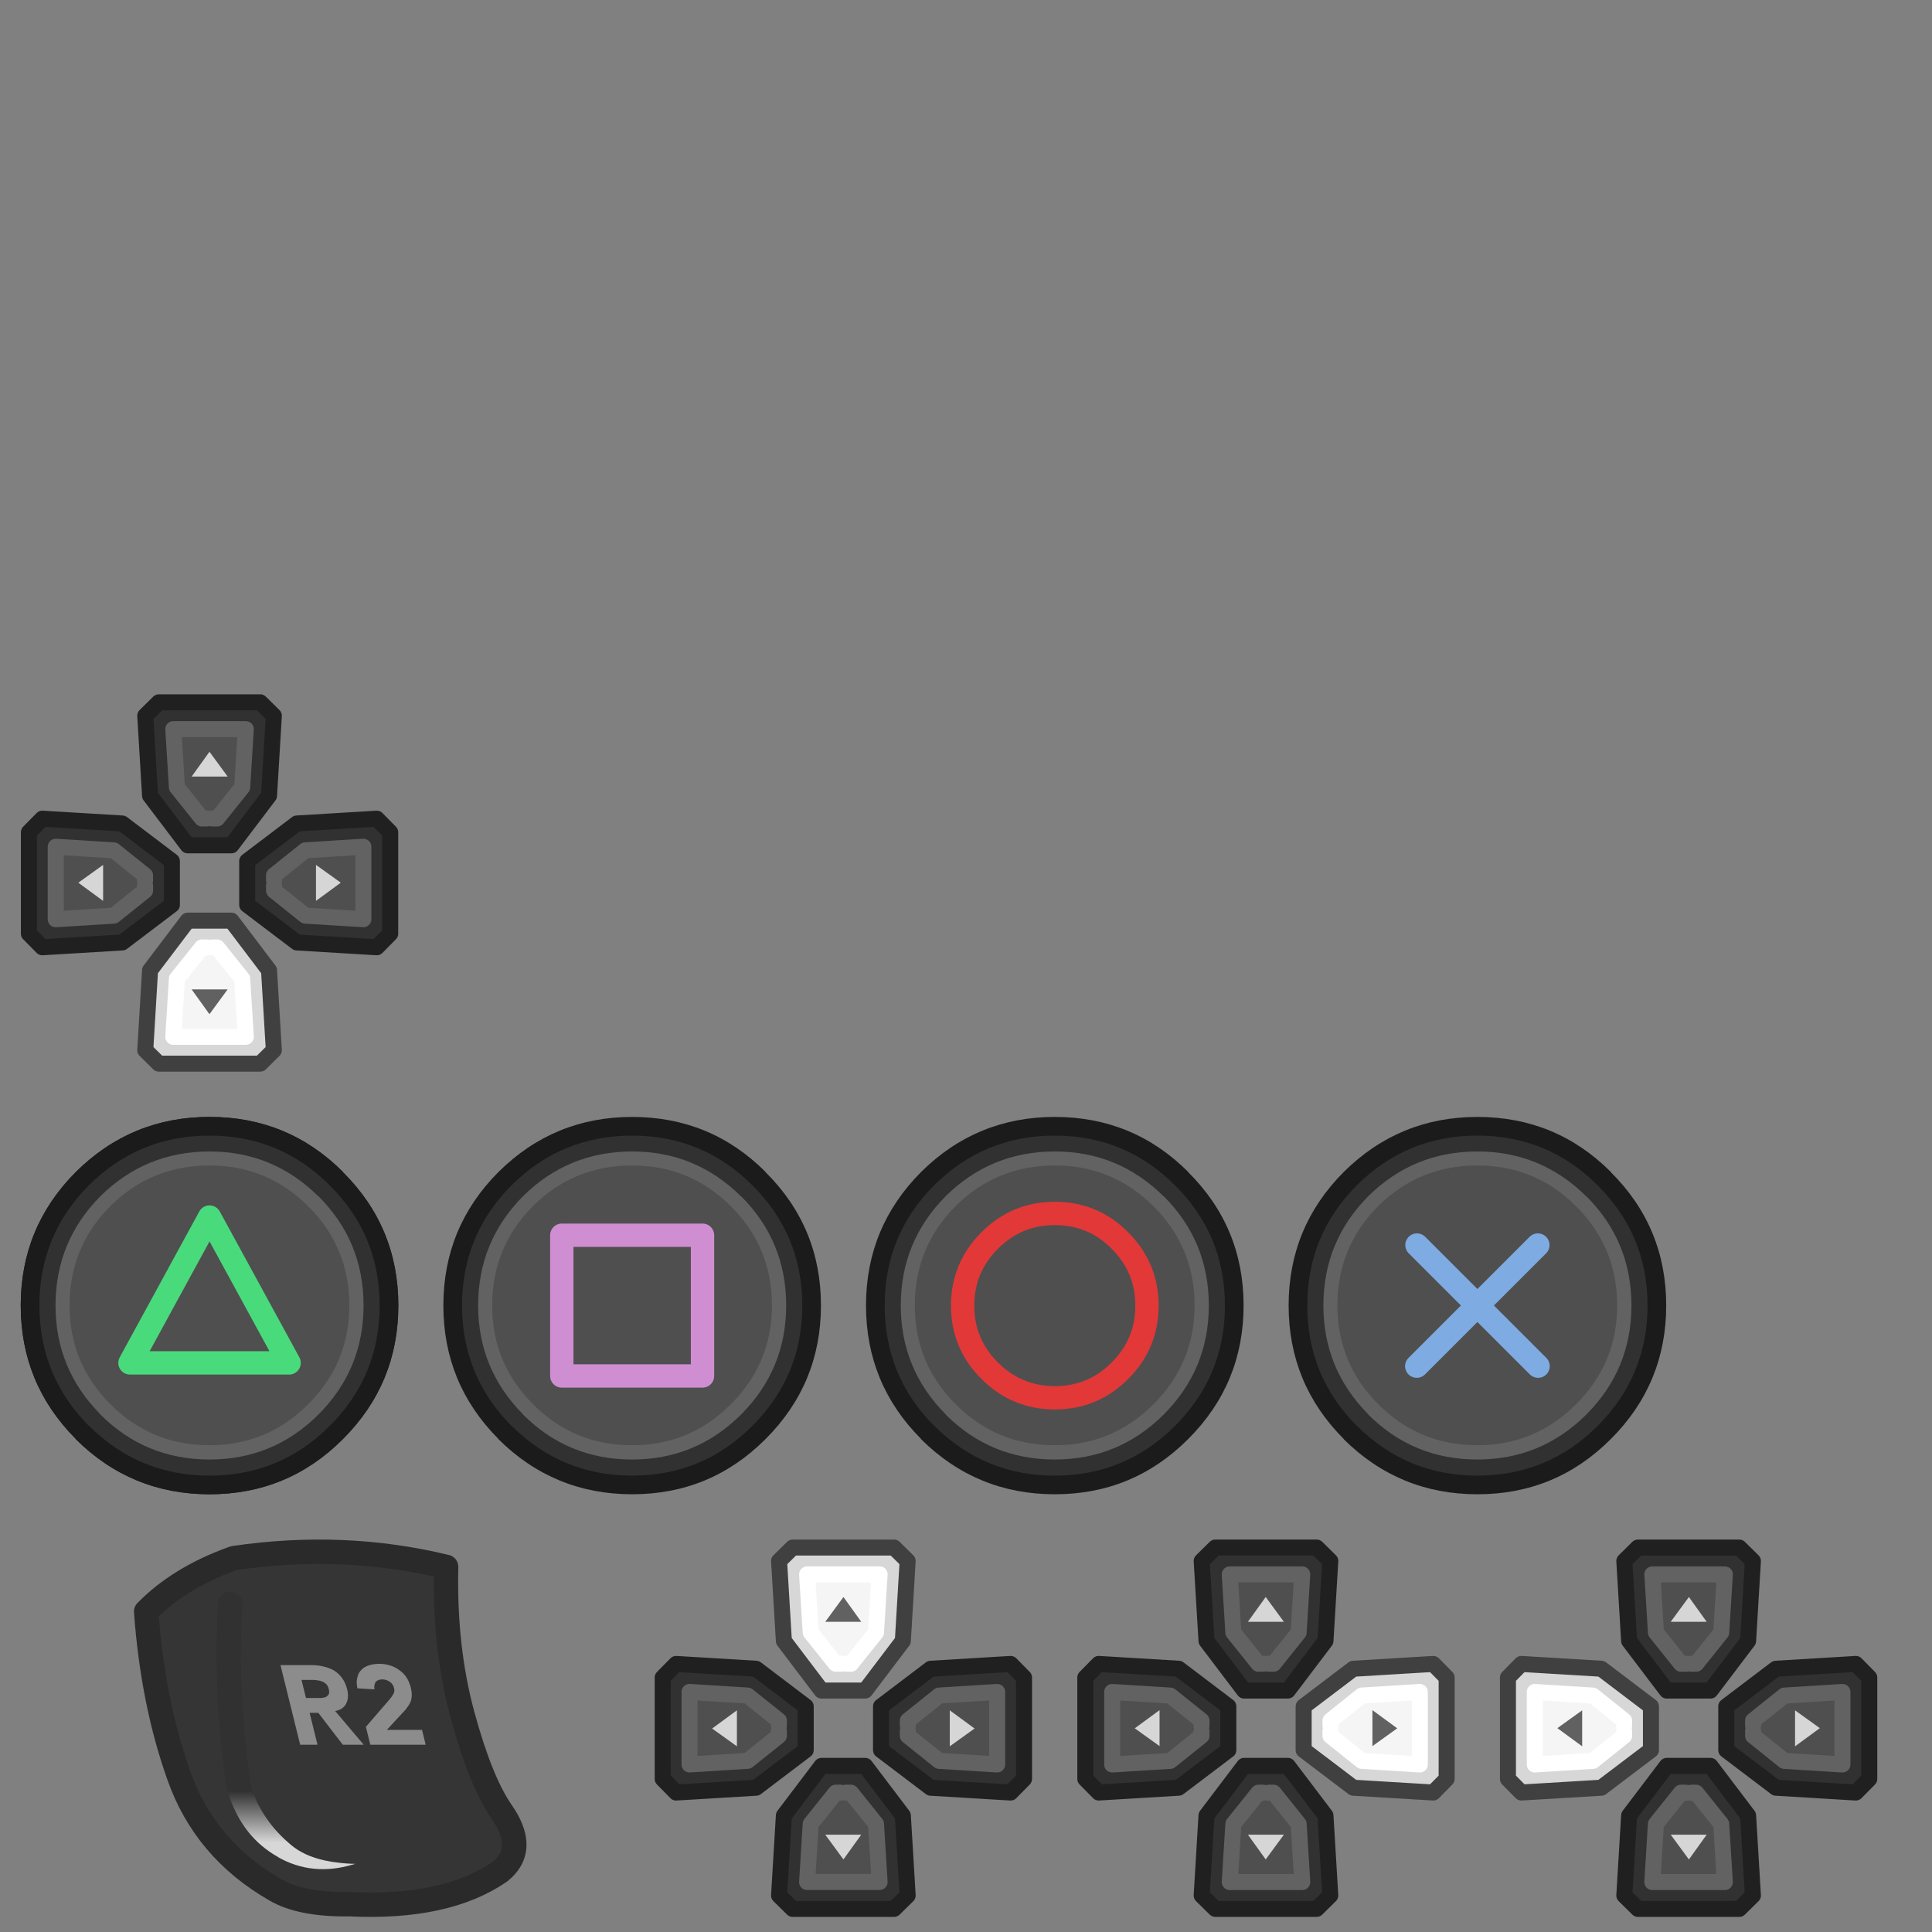 <?xml version="1.0" encoding="UTF-8" standalone="no"?>
<!-- Created with Inkscape (http://www.inkscape.org/) -->

<svg
   width="512"
   height="512"
   viewBox="0 -3 135.467 135.467"
   version="1.1"
   id="svg1"
   xml:space="preserve"
   inkscape:version="1.3.2 (091e20e, 2023-11-25, custom)"
   sodipodi:docname="ps-color.svg"
   inkscape:export-filename="buttons-keys.png"
   inkscape:export-xdpi="96"
   inkscape:export-ydpi="96"
   xmlns:inkscape="http://www.inkscape.org/namespaces/inkscape"
   xmlns:sodipodi="http://sodipodi.sourceforge.net/DTD/sodipodi-0.dtd"
   xmlns:xlink="http://www.w3.org/1999/xlink"
   xmlns="http://www.w3.org/2000/svg"
   xmlns:svg="http://www.w3.org/2000/svg"><rect x="0" y="-3" width="135.467" height="135.467" fill="#808080" stroke="none"/><sodipodi:namedview
     id="namedview1"
     pagecolor="#ff00ff"
     bordercolor="#eeeeee"
     borderopacity="1"
     inkscape:showpageshadow="0"
     inkscape:pageopacity="0"
     inkscape:pagecheckerboard="0"
     inkscape:deskcolor="#ff00ff"
     inkscape:document-units="px"
     inkscape:zoom="0.53008455"
     inkscape:cx="-13.205441"
     inkscape:cy="734.78844"
     inkscape:window-width="3840"
     inkscape:window-height="2054"
     inkscape:window-x="-11"
     inkscape:window-y="-11"
     inkscape:window-maximized="1"
     inkscape:current-layer="layer1"
     showguides="true" /><defs
     id="defs1"><linearGradient
       id="Gradient_9"
       gradientUnits="userSpaceOnUse"
       x1="49"
       y1="27.5"
       x2="49"
       y2="38"
       spreadMethod="pad"><stop
         offset="0%"
         stop-color="#D7D7D7"
         id="stop17" /><stop
         offset="100%"
         stop-color="#313131"
         id="stop18" /></linearGradient><linearGradient
       id="Gradient_10"
       gradientUnits="userSpaceOnUse"
       x1="49"
       y1="42.487"
       x2="49"
       y2="29.013"
       spreadMethod="pad"><stop
         offset="0%"
         stop-color="#4F4F4F"
         id="stop19" /><stop
         offset="100%"
         stop-color="#F5F5F5"
         id="stop20" /></linearGradient><linearGradient
       id="Gradient_11"
       gradientUnits="userSpaceOnUse"
       x1="49.5"
       y1="32.263"
       x2="49.5"
       y2="40.237"
       spreadMethod="pad"><stop
         offset="0%"
         stop-color="#FFFFFF"
         id="stop21" /><stop
         offset="100%"
         stop-color="#626262"
         id="stop22" /></linearGradient><linearGradient
       id="Gradient_12"
       gradientUnits="userSpaceOnUse"
       x1="49"
       y1="20.513"
       x2="49"
       y2="32.487"
       spreadMethod="pad"><stop
         offset="0%"
         stop-color="#404040"
         id="stop23" /><stop
         offset="100%"
         stop-color="#1B1B1B"
         id="stop24" /></linearGradient><linearGradient
       id="Gradient_13"
       gradientUnits="userSpaceOnUse"
       x1="72.5"
       y1="49"
       x2="62"
       y2="49"
       spreadMethod="pad"><stop
         offset="0%"
         stop-color="#D7D7D7"
         id="stop25" /><stop
         offset="100%"
         stop-color="#313131"
         id="stop26" /></linearGradient><linearGradient
       id="Gradient_14"
       gradientUnits="userSpaceOnUse"
       x1="57.513"
       y1="49"
       x2="70.988"
       y2="49"
       spreadMethod="pad"><stop
         offset="0%"
         stop-color="#4F4F4F"
         id="stop27" /><stop
         offset="100%"
         stop-color="#F5F5F5"
         id="stop28" /></linearGradient><linearGradient
       id="Gradient_15"
       gradientUnits="userSpaceOnUse"
       x1="67.738"
       y1="49.5"
       x2="59.763"
       y2="49.5"
       spreadMethod="pad"><stop
         offset="0%"
         stop-color="#FFFFFF"
         id="stop29" /><stop
         offset="100%"
         stop-color="#626262"
         id="stop30" /></linearGradient><linearGradient
       id="Gradient_16"
       gradientUnits="userSpaceOnUse"
       x1="79.488"
       y1="49"
       x2="67.512"
       y2="49"
       spreadMethod="pad"><stop
         offset="0%"
         stop-color="#404040"
         id="stop31" /><stop
         offset="100%"
         stop-color="#1B1B1B"
         id="stop32" /></linearGradient><linearGradient
       id="Gradient_1"
       gradientUnits="userSpaceOnUse"
       x1="51"
       y1="72.5"
       x2="51"
       y2="62"
       spreadMethod="pad"><stop
         offset="0%"
         stop-color="#D7D7D7"
         id="stop33" /><stop
         offset="100%"
         stop-color="#313131"
         id="stop34" /></linearGradient><linearGradient
       id="Gradient_2"
       gradientUnits="userSpaceOnUse"
       x1="51"
       y1="57.513"
       x2="51"
       y2="70.988"
       spreadMethod="pad"><stop
         offset="0%"
         stop-color="#4F4F4F"
         id="stop35" /><stop
         offset="100%"
         stop-color="#F5F5F5"
         id="stop36" /></linearGradient><linearGradient
       id="Gradient_3"
       gradientUnits="userSpaceOnUse"
       x1="50.5"
       y1="67.738"
       x2="50.5"
       y2="59.763"
       spreadMethod="pad"><stop
         offset="0%"
         stop-color="#FFFFFF"
         id="stop41" /><stop
         offset="100%"
         stop-color="#626262"
         id="stop42" /></linearGradient><linearGradient
       id="Gradient_4"
       gradientUnits="userSpaceOnUse"
       x1="51"
       y1="79.488"
       x2="51"
       y2="67.512"
       spreadMethod="pad"><stop
         offset="0%"
         stop-color="#404040"
         id="stop45" /><stop
         offset="100%"
         stop-color="#1B1B1B"
         id="stop46" /></linearGradient><linearGradient
       id="Gradient_5"
       gradientUnits="userSpaceOnUse"
       x1="27.5"
       y1="51"
       x2="38"
       y2="51"
       spreadMethod="pad"><stop
         offset="0%"
         stop-color="#D7D7D7"
         id="stop49" /><stop
         offset="100%"
         stop-color="#313131"
         id="stop50" /></linearGradient><linearGradient
       id="Gradient_6"
       gradientUnits="userSpaceOnUse"
       x1="42.487"
       y1="51"
       x2="29.013"
       y2="51"
       spreadMethod="pad"><stop
         offset="0%"
         stop-color="#4F4F4F"
         id="stop51" /><stop
         offset="100%"
         stop-color="#F5F5F5"
         id="stop52" /></linearGradient><linearGradient
       id="Gradient_7"
       gradientUnits="userSpaceOnUse"
       x1="32.263"
       y1="50.5"
       x2="40.237"
       y2="50.5"
       spreadMethod="pad"><stop
         offset="0%"
         stop-color="#FFFFFF"
         id="stop57" /><stop
         offset="100%"
         stop-color="#626262"
         id="stop58" /></linearGradient><linearGradient
       id="Gradient_8"
       gradientUnits="userSpaceOnUse"
       x1="20.513"
       y1="51"
       x2="32.487"
       y2="51"
       spreadMethod="pad"><stop
         offset="0%"
         stop-color="#404040"
         id="stop61" /><stop
         offset="100%"
         stop-color="#1B1B1B"
         id="stop62" /></linearGradient><linearGradient
       id="Gradient_1-9"
       gradientUnits="userSpaceOnUse"
       x1="146.75"
       y1="55.688"
       x2="146.75"
       y2="2.812"
       spreadMethod="pad"><stop
         offset="0%"
         stop-color="#616161"
         id="stop1" /><stop
         offset="95.294%"
         stop-color="#353535"
         id="stop2" /></linearGradient><linearGradient
       inkscape:collect="always"
       xlink:href="#Gradient_1"
       id="linearGradient38"
       gradientUnits="userSpaceOnUse"
       x1="51"
       y1="72.5"
       x2="51"
       y2="62"
       spreadMethod="pad" /></defs><g
     inkscape:label="Capa 1"
     inkscape:groupmode="layer"
     id="layer1"><g
       transform="matrix(0.292,0,0,0.292,-115.418,162.739)"
       id="g121-8-9" /><g
       id="g122" /><g
       id="g62"
       transform="translate(-367.728,0.234)"><path
         fill="#1b1b1b"
         stroke="none"
         d="m 480.664,78.944 h 0.016 c -2.574,-2.574 -5.694,-3.862 -9.359,-3.862 -3.654,0 -6.78,1.287 -9.376,3.862 -2.574,2.585 -3.862,5.705 -3.862,9.359 0,3.654 1.287,6.774 3.862,9.359 v 0.016 c 2.596,2.574 5.721,3.862 9.376,3.862 3.654,0 6.769,-1.287 9.343,-3.862 l 0.016,-0.016 c 2.585,-2.585 3.878,-5.705 3.878,-9.359 0,-3.665 -1.298,-6.785 -3.894,-9.359"
         id="path22-3-7-6"
         sodipodi:nodetypes="ccscsccssssc"
         style="stroke-width:0.327" /><path
         fill="#313131"
         stroke="none"
         d="m 479.748,79.877 c -2.323,-2.323 -5.132,-3.485 -8.427,-3.485 -3.294,0 -6.109,1.156 -8.443,3.469 l -0.016,0.016 c -2.313,2.323 -3.469,5.132 -3.469,8.427 0,3.294 1.156,6.109 3.469,8.443 h 0.016 c 2.334,2.323 5.149,3.485 8.443,3.485 3.294,0 6.103,-1.162 8.427,-3.485 2.334,-2.334 3.502,-5.149 3.502,-8.443 0,-3.294 -1.167,-6.103 -3.502,-8.427"
         id="path23-7-8-2"
         sodipodi:nodetypes="cscssccsssc"
         style="stroke-width:0.327" /><path
         fill="#626262"
         stroke="none"
         d="m 478.962,80.646 h -0.016 c -2.116,-2.094 -4.658,-3.142 -7.625,-3.142 -2.989,0 -5.541,1.047 -7.658,3.142 -2.094,2.116 -3.142,4.669 -3.142,7.658 0,2.967 1.047,5.509 3.142,7.625 v 0.016 c 2.105,2.105 4.658,3.158 7.658,3.158 2.978,0 5.525,-1.053 7.641,-3.158 2.105,-2.116 3.158,-4.663 3.158,-7.641 0,-3 -1.053,-5.552 -3.158,-7.658"
         id="path24-1-6-4"
         sodipodi:nodetypes="ccscsccscsc"
         style="stroke-width:0.327" /><path
         fill="#4f4f4f"
         stroke="none"
         d="m 478.242,81.349 c -1.909,-1.909 -4.216,-2.863 -6.921,-2.863 -2.727,0 -5.045,0.949 -6.954,2.847 l -0.016,0.016 c -1.898,1.909 -2.847,4.227 -2.847,6.954 0,2.705 0.954,5.012 2.863,6.921 1.909,1.92 4.227,2.88 6.954,2.88 2.694,0 5.002,-0.96 6.921,-2.88 1.92,-1.92 2.88,-4.227 2.88,-6.921 0,-2.727 -0.96,-5.045 -2.88,-6.954"
         id="path25-4-1-6"
         sodipodi:nodetypes="csccscsssc"
         style="stroke-width:0.327" /><path
         id="use134-5"
         stroke="#7eabe2"
         stroke-width="1.636"
         stroke-linejoin="round"
         stroke-linecap="round"
         fill="none"
         d="m 475.559,84.066 -4.238,4.238 4.254,4.254 m -8.509,0 4.254,-4.254 -4.238,-4.238" /></g><g
       id="g60"
       transform="translate(-367.589,0.234)"><path
         fill="#1b1b1b"
         stroke="none"
         d="m 421.258,78.944 h 0.016 c -2.574,-2.574 -5.694,-3.862 -9.359,-3.862 -3.654,0 -6.78,1.287 -9.376,3.862 -2.574,2.585 -3.862,5.705 -3.862,9.359 0,3.654 1.287,6.774 3.862,9.359 v 0.016 c 2.596,2.574 5.721,3.862 9.376,3.862 3.654,0 6.769,-1.287 9.343,-3.862 l 0.016,-0.016 c 2.585,-2.585 3.878,-5.705 3.878,-9.359 0,-3.665 -1.298,-6.785 -3.894,-9.359"
         id="path22-3-7"
         sodipodi:nodetypes="ccscsccssssc"
         style="stroke-width:0.327" /><path
         fill="#313131"
         stroke="none"
         d="m 420.342,79.877 c -2.323,-2.323 -5.132,-3.485 -8.427,-3.485 -3.294,0 -6.109,1.156 -8.443,3.469 l -0.016,0.016 c -2.313,2.323 -3.469,5.132 -3.469,8.427 0,3.294 1.156,6.109 3.469,8.443 h 0.016 c 2.334,2.323 5.149,3.485 8.443,3.485 3.294,0 6.103,-1.162 8.427,-3.485 2.334,-2.334 3.502,-5.149 3.502,-8.443 0,-3.294 -1.167,-6.103 -3.502,-8.427"
         id="path23-7-8"
         sodipodi:nodetypes="cscssccsssc"
         style="stroke-width:0.327" /><path
         fill="#626262"
         stroke="none"
         d="m 419.556,80.646 h -0.016 c -2.116,-2.094 -4.658,-3.142 -7.625,-3.142 -2.989,0 -5.541,1.047 -7.658,3.142 -2.094,2.116 -3.142,4.669 -3.142,7.658 0,2.967 1.047,5.509 3.142,7.625 v 0.016 c 2.105,2.105 4.658,3.158 7.658,3.158 2.978,0 5.525,-1.053 7.641,-3.158 2.105,-2.116 3.158,-4.663 3.158,-7.641 0,-3 -1.053,-5.552 -3.158,-7.658"
         id="path24-1-6"
         sodipodi:nodetypes="ccscsccscsc"
         style="stroke-width:0.327" /><path
         fill="#4f4f4f"
         stroke="none"
         d="m 418.836,81.349 c -1.909,-1.909 -4.216,-2.863 -6.921,-2.863 -2.727,0 -5.045,0.949 -6.954,2.847 l -0.016,0.016 c -1.898,1.909 -2.847,4.227 -2.847,6.954 0,2.705 0.954,5.012 2.863,6.921 1.909,1.92 4.227,2.88 6.954,2.88 2.694,0 5.002,-0.96 6.921,-2.88 1.92,-1.92 2.88,-4.227 2.88,-6.921 0,-2.727 -0.96,-5.045 -2.88,-6.954"
         id="path25-4-1"
         sodipodi:nodetypes="csccscsssc"
         style="stroke-width:0.327" /><path
         id="use136-9"
         stroke="#d08ed2"
         stroke-width="1.636"
         stroke-linejoin="round"
         stroke-linecap="round"
         fill="none"
         d="m 416.848,93.245 h -9.867 V 83.378 h 9.867 z" /></g><g
       id="g61"
       transform="translate(-367.615,0.234)"><path
         fill="#1b1b1b"
         stroke="none"
         d="m 450.918,78.944 h 0.016 c -2.574,-2.574 -5.694,-3.862 -9.359,-3.862 -3.654,0 -6.78,1.287 -9.376,3.862 -2.574,2.585 -3.862,5.705 -3.862,9.359 0,3.654 1.287,6.774 3.862,9.359 v 0.016 c 2.596,2.574 5.721,3.862 9.376,3.862 3.654,0 6.769,-1.287 9.343,-3.862 l 0.016,-0.016 c 2.585,-2.585 3.878,-5.705 3.878,-9.359 0,-3.665 -1.298,-6.785 -3.894,-9.359"
         id="path22-3-7-5"
         sodipodi:nodetypes="ccscsccssssc"
         style="stroke-width:0.327" /><path
         fill="#313131"
         stroke="none"
         d="m 450.001,79.877 c -2.323,-2.323 -5.132,-3.485 -8.427,-3.485 -3.294,0 -6.109,1.156 -8.443,3.469 l -0.016,0.016 c -2.313,2.323 -3.469,5.132 -3.469,8.427 0,3.294 1.156,6.109 3.469,8.443 h 0.016 c 2.334,2.323 5.149,3.485 8.443,3.485 3.294,0 6.103,-1.162 8.427,-3.485 2.334,-2.334 3.502,-5.149 3.502,-8.443 0,-3.294 -1.167,-6.103 -3.502,-8.427"
         id="path23-7-8-1"
         sodipodi:nodetypes="cscssccsssc"
         style="stroke-width:0.327" /><path
         fill="#626262"
         stroke="none"
         d="m 449.216,80.646 h -0.016 c -2.116,-2.094 -4.658,-3.142 -7.625,-3.142 -2.989,0 -5.541,1.047 -7.658,3.142 -2.094,2.116 -3.142,4.669 -3.142,7.658 0,2.967 1.047,5.509 3.142,7.625 v 0.016 c 2.105,2.105 4.658,3.158 7.658,3.158 2.978,0 5.525,-1.053 7.641,-3.158 2.105,-2.116 3.158,-4.663 3.158,-7.641 0,-3 -1.053,-5.552 -3.158,-7.658"
         id="path24-1-6-8"
         sodipodi:nodetypes="ccscsccscsc"
         style="stroke-width:0.327" /><path
         fill="#4f4f4f"
         stroke="none"
         d="m 448.496,81.349 c -1.909,-1.909 -4.216,-2.863 -6.921,-2.863 -2.727,0 -5.045,0.949 -6.954,2.847 l -0.016,0.016 c -1.898,1.909 -2.847,4.227 -2.847,6.954 0,2.705 0.954,5.012 2.863,6.921 1.909,1.92 4.227,2.88 6.954,2.88 2.694,0 5.002,-0.96 6.921,-2.88 1.92,-1.92 2.88,-4.227 2.88,-6.921 0,-2.727 -0.96,-5.045 -2.88,-6.954"
         id="path25-4-1-1"
         sodipodi:nodetypes="csccscsssc"
         style="stroke-width:0.327" /><path
         id="use140-8"
         stroke="#e23838"
         stroke-width="1.636"
         stroke-linejoin="round"
         stroke-linecap="round"
         fill="none"
         d="m 441.575,81.849 q 2.683,0 4.565,1.898 1.898,1.898 1.898,4.565 0,2.683 -1.898,4.565 -1.882,1.898 -4.565,1.898 -2.667,0 -4.565,-1.898 -1.898,-1.882 -1.898,-4.565 0,-2.667 1.898,-4.565 1.898,-1.898 4.565,-1.898 z" /></g><g
       id="g13-7"
       transform="translate(0.351,-103.542)"><g
         id="use86-4-5"
         transform="matrix(0.342,0,0,0.342,5.653,204.948)"><path
           fill="#353535"
           stroke="none"
           d="m 84.85,78.4 c 2.107,-1.682 3.09,-3.682 2.95,-6 -0.107,-1.842 -0.94,-3.892 -2.5,-6.15 -2.9,-4.133 -5.6,-10.8 -8.1,-20 -2.5,-9.233 -3.617,-19.333 -3.35,-30.3 -13.967,-3.4 -28.45,-4 -43.45,-1.8 -0.17,0.06 -0.336,0.11 -0.5,0.15 -7.204,2.64 -13.037,6.24 -17.5,10.8 0.9,12.367 3.133,23.567 6.7,33.6 3.533,10.067 10.117,17.867 19.75,23.4 3.5,2.067 8.583,3.05 15.25,2.95 13.133,0.633 23.383,-1.583 30.75,-6.65"
           id="path3-4-5"
           sodipodi:nodetypes="cccccccccccc" /><path
           fill="url(#Gradient_1)"
           stroke="none"
           d="m 29.8,21 q -1.026,-0.063 -1.8,0.6 -0.78,0.714 -0.85,1.75 -1.063,17.277 1.45,36.05 v 0.05 q 0.183,1.185 0.45,2.4 0.086,0.408 0.25,0.7 2.819,8.773 10.15,12.9 H 39.4 Q 46.474,79.471 54.75,77 55.034,76.935 55.3,76.85 53.427,76.818 51.75,76.6 50.481,76.47 49.3,76.2 49.172,76.193 49,76.15 44.8,75.228 42.15,73 36.238,68.089 34,61.3 34.003,61.074 33.95,60.8 33.72,59.777 33.55,58.75 31.113,40.473 32.15,23.65 32.212,22.626 31.5,21.85 30.834,21.069 29.8,21 Z"
           id="path13-2-9"
           style="fill:url(#linearGradient38)" /></g><path
         id="use87-2-3"
         stroke="#2a2a2a"
         stroke-width="1.711"
         stroke-linejoin="round"
         stroke-linecap="round"
         fill="none"
         d="m 30.93,210.407 q -0.137,5.63 1.147,10.371 1.284,4.723 2.772,6.846 0.801,1.159 0.856,2.114 0.072,1.182 -1.01,2.045 -3.782,2.601 -10.525,2.276 -3.423,0.051 -5.22,-1.01 -4.946,-2.841 -6.76,-8.009 -1.831,-5.151 -2.293,-11.5 2.291,-2.341 5.99,-3.688 0.084,-0.029 0.171,-0.06 7.701,-1.13 14.872,0.616 z" /><path
         fill="#8c8c8c"
         stroke="none"
         d="m 28.457,218.887 q -0.102,-0.411 -0.307,-0.733 -0.223,-0.322 -0.522,-0.519 -0.286,-0.215 -0.652,-0.322 -0.349,-0.107 -0.724,-0.107 -0.411,0 -0.743,0.107 -0.331,0.107 -0.529,0.322 -0.215,0.215 -0.279,0.537 -0.086,0.304 0.007,0.751 l 1.198,0.072 q -0.053,-0.286 0.073,-0.501 0.148,-0.197 0.47,-0.197 0.286,0 0.523,0.161 0.237,0.161 0.307,0.447 0.062,0.25 -0.055,0.429 -0.112,0.197 -0.238,0.34 l -1.682,1.95 0.31,1.252 h 3.882 l -0.256,-1.038 h -2.469 l 1.341,-1.449 q 0.108,-0.143 0.211,-0.304 0.09,-0.143 0.153,-0.322 0.045,-0.179 0.046,-0.394 5.61e-4,-0.215 -0.066,-0.483 m -5.421,-1.234 q -0.33,-0.179 -0.746,-0.268 -0.398,-0.089 -0.827,-0.089 h -2.147 l 1.38,5.581 h 1.216 l -0.553,-2.236 h 0.608 l 1.716,2.236 h 1.467 l -1.997,-2.361 q 0.564,-0.107 0.766,-0.519 0.22,-0.411 0.074,-1.002 -0.119,-0.483 -0.382,-0.823 -0.241,-0.322 -0.575,-0.519 m -1.442,0.68 q 0.161,0 0.349,0.036 0.183,0.018 0.326,0.089 0.161,0.072 0.281,0.197 0.103,0.125 0.156,0.34 0.053,0.215 -0.005,0.34 -0.076,0.125 -0.202,0.197 -0.13,0.054 -0.322,0.071 -0.179,0 -0.34,0 h -0.733 l -0.314,-1.27 z"
         id="path59-4-2"
         style="stroke-width:0.358" /></g><g
       id="g299-3"
       transform="translate(229.945,-146.238)"><g
         id="use78-6"
         transform="matrix(0.281,0,0,0.281,-125.588,250.373)"><path
           fill="#313131"
           stroke="none"
           d="m 35.15,71.8 -1.2,19.95 3.4,3.35 h 25.3 l 3.4,-3.35 -1.2,-19.95 -9.4,-12.4 h -10.9 l -9.4,12.4 M 48.1,66.1 h 1.25 1.3 1.25 l 6.25,7.8 0.9,14.5 h -18.1 l 0.9,-14.5 6.25,-7.8 M 66.05,8.25 62.65,4.9 h -25.3 l -3.4,3.35 1.2,19.95 9.4,12.4 h 10.9 l 9.4,-12.4 1.2,-19.95 m -25.1,3.35 h 18.1 l -0.9,14.5 -6.25,7.8 h -1.25 -1.3 -1.25 l -6.25,-7.8 -0.9,-14.5 m 54.15,25.75 -3.35,-3.4 -19.95,1.2 -12.4,9.4 v 10.9 l 12.4,9.4 19.95,1.2 3.35,-3.4 v -25.3 m -6.7,3.6 v 18.1 L 73.9,58.15 66.1,51.9 v -1.25 -1.3 -1.25 l 7.8,-6.25 z"
           id="path92-8" /><path
           fill="#4f4f4f"
           stroke="none"
           d="M 49.35,66.1 H 48.1 l -6.25,7.8 -0.9,14.5 h 18.1 L 58.15,73.9 51.9,66.1 h -1.25 -1.3 m 9.7,-54.5 h -18.1 l 0.9,14.5 6.25,7.8 h 1.25 1.3 1.25 l 6.25,-7.8 0.9,-14.5 M 88.4,59.05 v -18.1 l -14.5,0.9 -7.8,6.25 v 1.25 1.3 1.25 l 7.8,6.25 z"
           id="path93-6" /><path
           fill="#d7d7d7"
           stroke="none"
           d="m 8.25,33.95 -3.35,3.4 v 25.3 l 3.35,3.4 19.95,-1.2 12.4,-9.4 V 44.55 L 28.2,35.15 8.25,33.95 m 3.35,7 14.5,0.9 7.8,6.25 v 1.25 1.3 1.25 l -7.8,6.25 -14.5,0.9 z"
           id="path94-2" /><path
           fill="#f5f5f5"
           stroke="none"
           d="m 26.1,41.85 -14.5,-0.9 v 18.1 l 14.5,-0.9 7.8,-6.25 v -1.25 -1.3 -1.25 z"
           id="path95-6" /></g><path
         id="use79-8"
         stroke="#202020"
         stroke-width="1.123"
         stroke-linejoin="round"
         stroke-linecap="round"
         fill="none"
         d="m -98.877,260.864 -0.941,-0.955 -5.603,0.337 -3.483,2.64 v 3.062 l 3.483,2.64 5.603,0.337 0.941,-0.955 z m -9.114,-9.114 0.955,0.941 -0.337,5.603 -2.64,3.483 h -3.062 l -2.64,-3.483 -0.337,-5.603 0.955,-0.941 z m -8.061,24.394 0.955,0.941 h 7.106 l 0.955,-0.941 -0.337,-5.603 -2.64,-3.483 h -3.062 l -2.64,3.483 z" /><path
         id="use80-2"
         stroke="#626262"
         stroke-width="1.123"
         stroke-linejoin="round"
         stroke-linecap="round"
         fill="none"
         d="m -107.022,264.234 v -0.351 l 2.191,-1.755 4.073,-0.253 v 5.084 l -4.073,-0.253 -2.191,-1.755 v -0.351 m -4.34,-4.705 h 0.351 l 1.755,-2.191 0.253,-4.073 h -5.084 l 0.253,4.073 1.755,2.191 h 0.351 m 0.365,9.044 h 0.351 l 1.755,2.191 0.253,4.073 h -5.084 l 0.253,-4.073 1.755,-2.191 h 0.351" /><path
         id="use81-1"
         stroke="#404040"
         stroke-width="1.123"
         stroke-linejoin="round"
         stroke-linecap="round"
         fill="none"
         d="m -123.271,259.909 5.603,0.337 3.483,2.64 v 3.062 l -3.483,2.64 -5.603,0.337 -0.941,-0.955 v -7.106 z" /><path
         id="use82-60"
         stroke="#ffffff"
         stroke-width="1.123"
         stroke-linejoin="round"
         stroke-linecap="round"
         fill="none"
         d="m -116.066,264.234 v -0.351 l -2.191,-1.755 -4.073,-0.253 v 5.084 l 4.073,-0.253 2.191,-1.755 v -0.351" /><path
         fill="#d6d6d6"
         stroke="none"
         d="m -111.523,273.618 1.247,-1.738 h -2.523 l 1.275,1.738 m 1.247,-16.664 -1.247,-1.738 -1.275,1.738 h 2.523 m 6.195,6.209 v 2.523 l 1.738,-1.275 z"
         id="path266-3-1-9"
         style="stroke-width:0.28" /><path
         fill="#616161"
         stroke="none"
         d="m -120.745,264.41 1.738,1.275 v -2.523 z"
         id="path269-4-0-9"
         style="stroke-width:0.28" /></g><g
       id="g298-4"
       transform="translate(229.835,-146.238)"><g
         id="use88-6"
         transform="matrix(0.281,0,0,0.281,-155.111,250.373)"><path
           fill="#313131"
           stroke="none"
           d="m 35.15,71.8 -1.2,19.95 3.4,3.35 h 25.3 l 3.4,-3.35 -1.2,-19.95 -9.4,-12.4 h -10.9 l -9.4,12.4 m 15.5,-5.7 h 1.25 l 6.25,7.8 0.9,14.5 h -18.1 l 0.9,-14.5 6.25,-7.8 h 1.25 1.3 M 28.2,35.15 8.25,33.95 4.9,37.35 v 25.3 l 3.35,3.4 19.95,-1.2 12.4,-9.4 v -10.9 l -12.4,-9.4 m 5.7,12.95 v 1.25 1.3 1.25 l -7.8,6.25 -14.5,0.9 v -18.1 l 14.5,0.9 7.8,6.25 M 66.05,8.25 62.65,4.9 h -25.3 l -3.4,3.35 1.2,19.95 9.4,12.4 h 10.9 l 9.4,-12.4 1.2,-19.95 m -25.1,3.35 h 18.1 l -0.9,14.5 -6.25,7.8 h -1.25 -1.3 -1.25 l -6.25,-7.8 z"
           id="path84-7" /><path
           fill="#4f4f4f"
           stroke="none"
           d="m 51.9,66.1 h -1.25 -1.3 -1.25 l -6.25,7.8 -0.9,14.5 h 18.1 L 58.15,73.9 51.9,66.1 M 33.9,49.35 V 48.1 l -7.8,-6.25 -14.5,-0.9 v 18.1 l 14.5,-0.9 7.8,-6.25 v -1.25 -1.3 M 59.05,11.6 h -18.1 l 0.9,14.5 6.25,7.8 h 1.25 1.3 1.25 l 6.25,-7.8 z"
           id="path85-7" /><path
           fill="#d7d7d7"
           stroke="none"
           d="m 95.1,37.35 -3.35,-3.4 -19.95,1.2 -12.4,9.4 v 10.9 l 12.4,9.4 19.95,1.2 3.35,-3.4 v -25.3 m -6.7,3.6 v 18.1 L 73.9,58.15 66.1,51.9 v -1.25 -1.3 -1.25 l 7.8,-6.25 z"
           id="path86-7" /><path
           fill="#f5f5f5"
           stroke="none"
           d="m 88.4,59.05 v -18.1 l -14.5,0.9 -7.8,6.25 v 1.25 1.3 1.25 l 7.8,6.25 z"
           id="path87-7" /></g><path
         id="use89-3"
         stroke="#202020"
         stroke-width="1.123"
         stroke-linejoin="round"
         stroke-linecap="round"
         fill="none"
         d="m -136.559,252.69 -0.955,-0.941 h -7.106 l -0.955,0.941 0.337,5.603 2.64,3.483 h 3.062 l 2.64,-3.483 z m -16.235,7.218 -0.941,0.955 v 7.106 l 0.941,0.955 5.603,-0.337 3.483,-2.64 v -3.062 l -3.483,-2.64 z m 8.173,17.175 -0.955,-0.941 0.337,-5.603 2.64,-3.483 h 3.062 l 2.64,3.483 0.337,5.603 -0.955,0.941 z" /><path
         id="use90-8-9"
         stroke="#626262"
         stroke-width="1.123"
         stroke-linejoin="round"
         stroke-linecap="round"
         fill="none"
         d="m -141.25,259.895 h -0.351 l -1.755,-2.191 -0.253,-4.073 h 5.084 l -0.253,4.073 -1.755,2.191 h -0.351 m -4.705,4.705 v 0.351 l -2.191,1.755 -4.073,0.253 v -5.084 l 4.073,0.253 2.191,1.755 v 0.351 m 4.34,4.705 h -0.351 l -1.755,2.191 -0.253,4.073 h 5.084 l -0.253,-4.073 -1.755,-2.191 h -0.351" /><path
         id="use91-6-7"
         stroke="#404040"
         stroke-width="1.123"
         stroke-linejoin="round"
         stroke-linecap="round"
         fill="none"
         d="m -129.341,259.909 0.941,0.955 v 7.106 l -0.941,0.955 -5.603,-0.337 -3.483,-2.64 v -3.062 l 3.483,-2.64 z" /><path
         id="use92-1"
         stroke="#ffffff"
         stroke-width="1.123"
         stroke-linejoin="round"
         stroke-linecap="round"
         fill="none"
         d="m -136.545,264.599 v 0.351 l 2.191,1.755 4.073,0.253 v -5.084 l -4.073,0.253 -2.191,1.755 v 0.351" /><path
         fill="#d6d6d6"
         stroke="none"
         d="m -141.088,255.216 -1.247,1.738 h 2.523 l -1.275,-1.738 m -1.247,16.664 1.247,1.738 1.275,-1.738 h -2.523 m -6.195,-6.209 v -2.523 l -1.738,1.275 z"
         id="path266-3-1-2-8"
         style="stroke-width:0.28" /><path
         fill="#616161"
         stroke="none"
         d="m -131.866,264.424 -1.738,-1.275 v 2.523 z"
         id="path269-4-0-8-9"
         style="stroke-width:0.28" /></g><g
       id="g297-5"
       transform="translate(229.603,-146.238)"><g
         id="use93-2"
         transform="matrix(0.281,0,0,0.281,-184.512,250.373)"><path
           fill="#313131"
           stroke="none"
           d="m 35.15,71.8 -1.2,19.95 3.4,3.35 h 25.3 l 3.4,-3.35 -1.2,-19.95 -9.4,-12.4 h -10.9 l -9.4,12.4 m 14.2,-5.7 h 1.3 1.25 l 6.25,7.8 0.9,14.5 h -18.1 l 0.9,-14.5 6.25,-7.8 h 1.25 M 28.2,35.15 8.25,33.95 4.9,37.35 v 25.3 l 3.35,3.4 19.95,-1.2 12.4,-9.4 v -10.9 l -12.4,-9.4 m -16.6,5.8 14.5,0.9 7.8,6.25 v 1.25 1.3 1.25 l -7.8,6.25 -14.5,0.9 v -18.1 m 83.5,-3.6 -3.35,-3.4 -19.95,1.2 -12.4,9.4 v 10.9 l 12.4,9.4 19.95,1.2 3.35,-3.4 v -25.3 m -6.7,3.6 v 18.1 L 73.9,58.15 66.1,51.9 v -1.25 -1.3 -1.25 l 7.8,-6.25 z"
           id="path69-9-0" /><path
           fill="#4f4f4f"
           stroke="none"
           d="m 50.65,66.1 h -1.3 -1.25 l -6.25,7.8 -0.9,14.5 h 18.1 L 58.15,73.9 51.9,66.1 H 50.65 M 26.1,41.85 11.6,40.95 v 18.1 l 14.5,-0.9 7.8,-6.25 v -1.25 -1.3 -1.25 l -7.8,-6.25 m 62.3,17.2 v -18.1 l -14.5,0.9 -7.8,6.25 v 1.25 1.3 1.25 l 7.8,6.25 z"
           id="path70-2-8" /><path
           fill="#d7d7d7"
           stroke="none"
           d="M 66.05,8.25 62.65,4.9 h -25.3 l -3.4,3.35 1.2,19.95 9.4,12.4 h 10.9 l 9.4,-12.4 1.2,-19.95 m -25.1,3.35 h 18.1 l -0.9,14.5 -6.25,7.8 h -1.25 -1.3 -1.25 l -6.25,-7.8 z"
           id="path71-0" /><path
           fill="#f5f5f5"
           stroke="none"
           d="m 59.05,11.6 h -18.1 l 0.9,14.5 6.25,7.8 h 1.25 1.3 1.25 l 6.25,-7.8 z"
           id="path72-6" /></g><path
         id="use94-3"
         stroke="#202020"
         stroke-width="1.123"
         stroke-linejoin="round"
         stroke-linecap="round"
         fill="none"
         d="m -158.742,259.909 0.941,0.955 v 7.106 l -0.941,0.955 -5.603,-0.337 -3.483,-2.64 v -3.062 l 3.483,-2.64 z m -23.453,0 -0.941,0.955 v 7.106 l 0.941,0.955 5.603,-0.337 3.483,-2.64 v -3.062 l -3.483,-2.64 z m 7.218,16.235 0.955,0.941 h 7.106 l 0.955,-0.941 -0.337,-5.603 -2.64,-3.483 h -3.062 l -2.64,3.483 z" /><path
         id="use95-6"
         stroke="#626262"
         stroke-width="1.123"
         stroke-linejoin="round"
         stroke-linecap="round"
         fill="none"
         d="m -165.947,264.599 v 0.351 l 2.191,1.755 4.073,0.253 v -5.084 l -4.073,0.253 -2.191,1.755 v 0.351 m -9.044,0.365 v 0.351 l -2.191,1.755 -4.073,0.253 v -5.084 l 4.073,0.253 2.191,1.755 v 0.351 m 4.705,4.705 h 0.351 l 1.755,2.191 0.253,4.073 h -5.084 l 0.253,-4.073 1.755,-2.191 h 0.351" /><path
         id="use96-3"
         stroke="#404040"
         stroke-width="1.123"
         stroke-linejoin="round"
         stroke-linecap="round"
         fill="none"
         d="m -166.916,251.749 0.955,0.941 -0.337,5.603 -2.64,3.483 h -3.062 l -2.64,-3.483 -0.337,-5.603 0.955,-0.941 z" /><path
         id="use97-8"
         stroke="#ffffff"
         stroke-width="1.123"
         stroke-linejoin="round"
         stroke-linecap="round"
         fill="none"
         d="m -170.286,259.895 h 0.351 l 1.755,-2.191 0.253,-4.073 h -5.084 l 0.253,4.073 1.755,2.191 h 0.351" /><path
         fill="#d6d6d6"
         stroke="none"
         d="m -179.67,264.438 1.738,1.247 v -2.523 l -1.738,1.275 m 16.664,1.247 1.738,-1.247 -1.738,-1.275 v 2.523 m -6.209,6.195 h -2.523 l 1.275,1.738 z"
         id="path266-3-1-2-6-0"
         style="stroke-width:0.28" /><path
         fill="#616161"
         stroke="none"
         d="m -170.462,255.216 -1.275,1.738 h 2.523 z"
         id="path269-4-0-8-4-6"
         style="stroke-width:0.28" /></g><g
       id="g296-3"
       transform="translate(229.679,-146.659)"><g
         id="use83-9"
         transform="matrix(0.281,0,0,0.281,-229.03,191.527)"><path
           fill="#d7d7d7"
           stroke="none"
           d="m 33.95,91.75 3.4,3.35 h 25.3 l 3.4,-3.35 -1.2,-19.95 -9.4,-12.4 h -10.9 l -9.4,12.4 -1.2,19.95 M 50.65,66.1 h 1.25 l 6.25,7.8 0.9,14.5 h -18.1 l 0.9,-14.5 6.25,-7.8 h 1.25 z"
           id="path88-1" /><path
           fill="#f5f5f5"
           stroke="none"
           d="m 51.9,66.1 h -1.25 -1.3 -1.25 l -6.25,7.8 -0.9,14.5 h 18.1 l -0.9,-14.5 z"
           id="path89-3" /><path
           fill="#313131"
           stroke="none"
           d="M 28.2,35.15 8.25,33.95 4.9,37.35 v 25.3 l 3.35,3.4 19.95,-1.2 12.4,-9.4 v -10.9 l -12.4,-9.4 m 5.7,12.95 v 1.25 1.3 1.25 l -7.8,6.25 -14.5,0.9 v -18.1 l 14.5,0.9 7.8,6.25 M 66.05,8.25 62.65,4.9 h -25.3 l -3.4,3.35 1.2,19.95 9.4,12.4 h 10.9 l 9.4,-12.4 1.2,-19.95 m -25.1,3.35 h 18.1 l -0.9,14.5 -6.25,7.8 h -1.25 -1.3 -1.25 l -6.25,-7.8 -0.9,-14.5 m 54.15,25.75 -3.35,-3.4 -19.95,1.2 -12.4,9.4 v 10.9 l 12.4,9.4 19.95,1.2 3.35,-3.4 v -25.3 m -6.7,3.6 v 18.1 L 73.9,58.15 66.1,51.9 v -1.25 -1.3 -1.25 l 7.8,-6.25 z"
           id="path90-5" /><path
           fill="#4f4f4f"
           stroke="none"
           d="M 33.9,49.35 V 48.1 l -7.8,-6.25 -14.5,-0.9 v 18.1 l 14.5,-0.9 7.8,-6.25 v -1.25 -1.3 M 59.05,11.6 h -18.1 l 0.9,14.5 6.25,7.8 h 1.25 1.3 1.25 l 6.25,-7.8 0.9,-14.5 M 88.4,59.05 v -18.1 l -14.5,0.9 -7.8,6.25 v 1.25 1.3 1.25 l 7.8,6.25 z"
           id="path91-9" /></g><path
         id="use84-4"
         stroke="#404040"
         stroke-width="1.123"
         stroke-linejoin="round"
         stroke-linecap="round"
         fill="none"
         d="m -219.494,217.298 0.337,-5.603 2.64,-3.483 h 3.062 l 2.64,3.483 0.337,5.603 -0.955,0.941 h -7.106 z" /><path
         id="use85-3"
         stroke="#ffffff"
         stroke-width="1.123"
         stroke-linejoin="round"
         stroke-linecap="round"
         fill="none"
         d="m -215.169,210.093 h -0.351 l -1.755,2.191 -0.253,4.073 h 5.084 l -0.253,-4.073 -1.755,-2.191 h -0.351" /><path
         id="use86-7"
         stroke="#202020"
         stroke-width="1.123"
         stroke-linejoin="round"
         stroke-linecap="round"
         fill="none"
         d="m -202.319,202.018 -0.941,-0.955 -5.603,0.337 -3.483,2.64 v 3.062 l 3.483,2.64 5.603,0.337 0.941,-0.955 z m -8.159,-8.173 -0.955,-0.941 h -7.106 l -0.955,0.941 0.337,5.603 2.64,3.483 h 3.062 l 2.64,-3.483 z m -17.175,8.173 0.941,-0.955 5.603,0.337 3.483,2.64 v 3.062 l -3.483,2.64 -5.603,0.337 -0.941,-0.955 z" /><path
         id="use87-0"
         stroke="#626262"
         stroke-width="1.123"
         stroke-linejoin="round"
         stroke-linecap="round"
         fill="none"
         d="m -210.464,205.388 v -0.351 l 2.191,-1.755 4.073,-0.253 v 5.084 l -4.073,-0.253 -2.191,-1.755 v -0.351 m -4.705,-4.705 h -0.351 l -1.755,-2.191 -0.253,-4.073 h 5.084 l -0.253,4.073 -1.755,2.191 h -0.351 m -4.705,4.34 v -0.351 l -2.191,-1.755 -4.073,-0.253 v 5.084 l 4.073,-0.253 2.191,-1.755 v -0.351" /><path
         fill="#d6d6d6"
         stroke="none"
         d="m -205.785,205.55 -1.738,-1.247 v 2.523 l 1.738,-1.275 m -16.664,-1.247 -1.738,1.247 1.738,1.275 v -2.523 m 6.209,-6.195 h 2.523 l -1.275,-1.738 z"
         id="path266-3-1-2-5-6"
         style="stroke-width:0.28" /><path
         fill="#616161"
         stroke="none"
         d="m -214.993,214.772 1.275,-1.738 h -2.523 z"
         id="path269-4-0-8-5-9"
         style="stroke-width:0.28" /></g><g
       id="g80"
       transform="translate(-367.729)"><path
         fill="#1b1b1b"
         stroke="none"
         d="m 391.764,79.178 h 0.016 c -2.574,-2.574 -5.694,-3.862 -9.359,-3.862 -3.654,0 -6.78,1.287 -9.376,3.862 -2.574,2.585 -3.862,5.705 -3.862,9.359 0,3.654 1.287,6.774 3.862,9.359 v 0.016 c 2.596,2.574 5.721,3.862 9.376,3.862 3.654,0 6.769,-1.287 9.343,-3.862 l 0.016,-0.016 c 2.585,-2.585 3.878,-5.705 3.878,-9.359 0,-3.665 -1.298,-6.785 -3.894,-9.359"
         id="path22-3"
         sodipodi:nodetypes="ccscsccssssc"
         style="stroke-width:0.327" /><path
         fill="#313131"
         stroke="none"
         d="m 390.848,80.111 c -2.323,-2.323 -5.132,-3.485 -8.427,-3.485 -3.294,0 -6.109,1.156 -8.443,3.469 l -0.016,0.016 c -2.313,2.323 -3.469,5.132 -3.469,8.427 0,3.294 1.156,6.109 3.469,8.443 h 0.016 c 2.334,2.323 5.149,3.485 8.443,3.485 3.294,0 6.103,-1.162 8.427,-3.485 2.334,-2.334 3.502,-5.149 3.502,-8.443 0,-3.294 -1.167,-6.103 -3.502,-8.427"
         id="path23-7"
         sodipodi:nodetypes="cscssccsssc"
         style="stroke-width:0.327" /><path
         fill="#626262"
         stroke="none"
         d="m 390.063,80.888 h -0.016 c -2.116,-2.094 -4.658,-3.142 -7.625,-3.142 -2.989,0 -5.541,1.047 -7.658,3.142 -2.094,2.116 -3.142,4.669 -3.142,7.658 0,2.967 1.047,5.509 3.142,7.625 v 0.016 c 2.105,2.105 4.658,3.158 7.658,3.158 2.978,0 5.525,-1.053 7.641,-3.158 2.105,-2.116 3.158,-4.663 3.158,-7.641 0,-3 -1.053,-5.552 -3.158,-7.658"
         id="path24-1"
         sodipodi:nodetypes="ccscsccscsc"
         style="stroke-width:0.327" /><path
         fill="#4f4f4f"
         stroke="none"
         d="m 389.343,81.6 c -1.909,-1.909 -4.216,-2.863 -6.921,-2.863 -2.727,0 -5.045,0.949 -6.954,2.847 l -0.016,0.016 c -1.898,1.909 -2.847,4.227 -2.847,6.954 0,2.705 0.954,5.012 2.863,6.921 1.909,1.92 4.227,2.88 6.954,2.88 2.694,0 5.002,-0.96 6.921,-2.88 1.92,-1.92 2.88,-4.227 2.88,-6.921 0,-2.727 -0.96,-5.045 -2.88,-6.954"
         id="path25-4"
         sodipodi:nodetypes="csccscsssc"
         style="stroke-width:0.327" /><path
         id="use138-5-8"
         stroke="#49da7c"
         stroke-width="1.636"
         stroke-linejoin="round"
         stroke-linecap="round"
         fill="none"
         d="m 382.421,83.432 5.58,10.227 h -11.159 z" /><g
         id="g59"
         transform="translate(0,0.234)"><path
           fill="#1b1b1b"
           stroke="none"
           d="m 391.764,78.944 h 0.016 c -2.574,-2.574 -5.694,-3.862 -9.359,-3.862 -3.654,0 -6.78,1.287 -9.376,3.862 -2.574,2.585 -3.862,5.705 -3.862,9.359 0,3.654 1.287,6.774 3.862,9.359 v 0.016 c 2.596,2.574 5.721,3.862 9.376,3.862 3.654,0 6.769,-1.287 9.343,-3.862 l 0.016,-0.016 c 2.585,-2.585 3.878,-5.705 3.878,-9.359 0,-3.665 -1.298,-6.785 -3.894,-9.359"
           id="path55"
           sodipodi:nodetypes="ccscsccssssc"
           style="stroke-width:0.327" /><path
           fill="#313131"
           stroke="none"
           d="m 390.848,79.877 c -2.323,-2.323 -5.132,-3.485 -8.427,-3.485 -3.294,0 -6.109,1.156 -8.443,3.469 l -0.016,0.016 c -2.313,2.323 -3.469,5.132 -3.469,8.427 0,3.294 1.156,6.109 3.469,8.443 h 0.016 c 2.334,2.323 5.149,3.485 8.443,3.485 3.294,0 6.103,-1.162 8.427,-3.485 2.334,-2.334 3.502,-5.149 3.502,-8.443 0,-3.294 -1.167,-6.103 -3.502,-8.427"
           id="path56"
           sodipodi:nodetypes="cscssccsssc"
           style="stroke-width:0.327" /><path
           fill="#626262"
           stroke="none"
           d="m 390.063,80.646 h -0.016 c -2.116,-2.094 -4.658,-3.142 -7.625,-3.142 -2.989,0 -5.541,1.047 -7.658,3.142 -2.094,2.116 -3.142,4.669 -3.142,7.658 0,2.967 1.047,5.509 3.142,7.625 v 0.016 c 2.105,2.105 4.658,3.158 7.658,3.158 2.978,0 5.525,-1.053 7.641,-3.158 2.105,-2.116 3.158,-4.663 3.158,-7.641 0,-3 -1.053,-5.552 -3.158,-7.658"
           id="path57"
           sodipodi:nodetypes="ccscsccscsc"
           style="stroke-width:0.327" /><path
           fill="#4f4f4f"
           stroke="none"
           d="m 389.343,81.349 c -1.909,-1.909 -4.216,-2.863 -6.921,-2.863 -2.727,0 -5.045,0.949 -6.954,2.847 l -0.016,0.016 c -1.898,1.909 -2.847,4.227 -2.847,6.954 0,2.705 0.954,5.012 2.863,6.921 1.909,1.92 4.227,2.88 6.954,2.88 2.694,0 5.002,-0.96 6.921,-2.88 1.92,-1.92 2.88,-4.227 2.88,-6.921 0,-2.727 -0.96,-5.045 -2.88,-6.954"
           id="path58"
           sodipodi:nodetypes="csccscsssc"
           style="stroke-width:0.327" /><path
           id="path59"
           stroke="#49da7c"
           stroke-width="1.636"
           stroke-linejoin="round"
           stroke-linecap="round"
           fill="none"
           d="m 382.421,82.102 5.58,10.227 h -11.159 z" /></g></g></g></svg>
